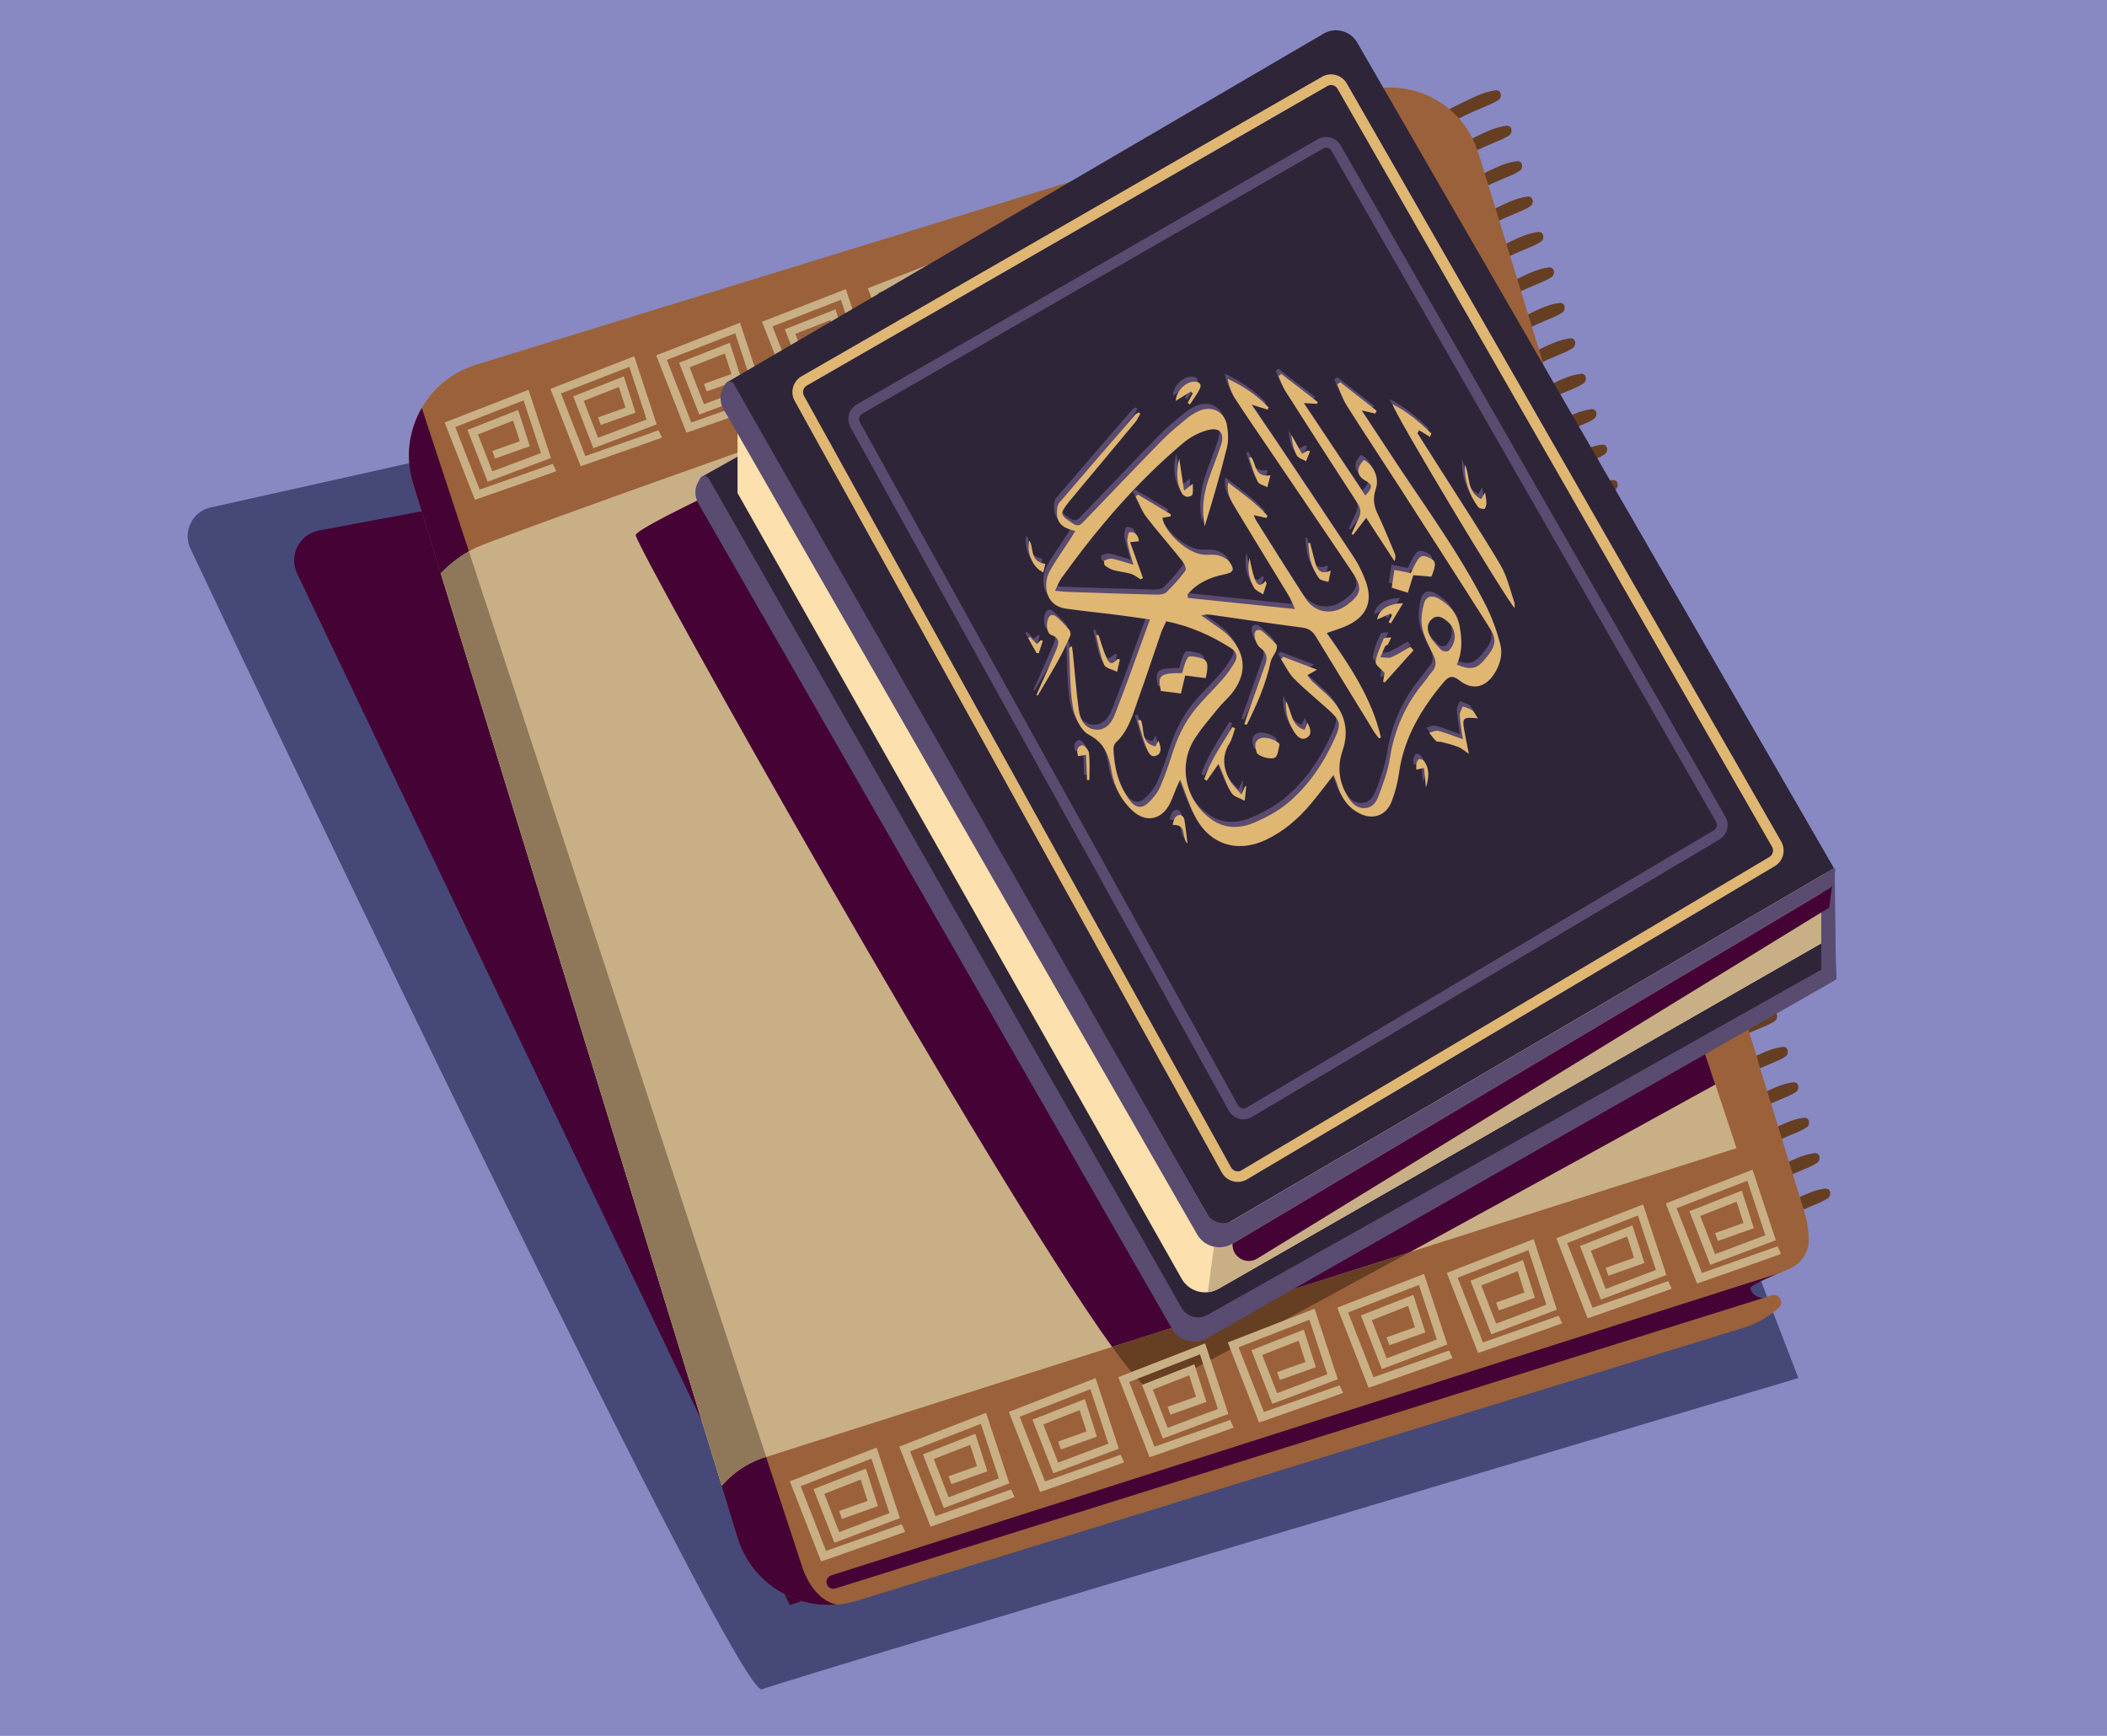 <?xml version="1.0" encoding="utf-8"?>
<!-- Generator: Adobe Illustrator 22.1.0, SVG Export Plug-In . SVG Version: 6.00 Build 0)  -->
<svg version="1.1" xmlns="http://www.w3.org/2000/svg" xmlns:xlink="http://www.w3.org/1999/xlink" x="0px" y="0px"
	 viewBox="0 0 2272 1872" style="enable-background:new 0 0 2272 1872;" xml:space="preserve">
<style type="text/css">
	.st0{fill:#8889C2;}
	.st1{fill:#464977;}
	.st2{fill:#440235;}
	.st3{fill:#663E22;}
	.st4{fill:#9B613A;}
	.st5{fill:#C9AF85;}
	.st6{fill:#8E7859;}
	.st7{fill:#2E2539;}
	.st8{fill:#5A4B70;}
	.st9{fill:#FCE0AD;}
	.st10{fill:#E0B673;}
</style>
<g id="Background">
	<g>
		<g>
			<rect x="0" class="st0" width="2272" height="1872"/>
		</g>
	</g>
</g>
<g id="object">
	<g>
		<path class="st1" d="M685.4,445.1L227,547.3c-19.7,4.4-30.2,25.9-21.7,44.2C303,799.1,795.7,1832.2,821.7,1821.8
			c28.6-11.4,1117.5-335.7,1117.5-335.7l-493-1281L685.4,445.1"/>
		<path class="st2" d="M483.7,545.9L344,572.1c-21.2,4-32.9,26.9-23.6,46.4l531.2,1112.4l142.5-47L483.7,545.9z"/>
		<g>
			<g>
				<g>
					<path class="st3" d="M1968,1281.8c-13.1,1.5-25.8,8.5-37.5,14.1c-12,5.7-23.7,12-35.1,18.7c-7.5,4.4-0.4,15.5,7.2,11.2
						c11.1-6.3,22.4-12.2,34-17.7c5.6-2.6,11.2-5.2,16.9-7.5c6.1-2.6,12.3-4.8,17.7-8.6C1975.3,1289.1,1974.2,1281.1,1968,1281.8z"
						/>
					<path class="st3" d="M1956.5,1243.6c-13.1,1.5-25.8,8.5-37.5,14.1c-12,5.7-23.7,12-35.1,18.7c-7.5,4.4-0.4,15.5,7.2,11.2
						c11.1-6.3,22.4-12.2,34-17.7c5.6-2.6,11.2-5.2,16.9-7.5c6.1-2.6,12.3-4.8,17.7-8.6C1963.8,1250.9,1962.7,1242.9,1956.5,1243.6z
						"/>
					<path class="st3" d="M1945.1,1205.4c-13.1,1.5-25.8,8.5-37.5,14.1c-12,5.7-23.7,12-35.1,18.7c-7.5,4.4-0.4,15.5,7.2,11.2
						c11.1-6.3,22.4-12.2,34-17.7c5.6-2.6,11.2-5.2,16.9-7.5c6.1-2.6,12.3-4.8,17.7-8.6C1952.4,1212.7,1951.3,1204.7,1945.1,1205.4z
						"/>
					<path class="st3" d="M1933.6,1167.2c-13.1,1.5-25.8,8.5-37.5,14.1c-12,5.7-23.7,12-35.1,18.7c-7.5,4.4-0.4,15.5,7.2,11.2
						c11.1-6.3,22.4-12.2,34-17.7c5.6-2.6,11.2-5.2,16.9-7.5c6.1-2.6,12.3-4.8,17.7-8.6C1940.9,1174.5,1939.8,1166.5,1933.6,1167.2z
						"/>
					<path class="st3" d="M1922.2,1129c-13.1,1.5-25.8,8.5-37.5,14.1c-12,5.7-23.7,12-35.1,18.7c-7.5,4.4-0.4,15.5,7.2,11.2
						c11.1-6.3,22.4-12.2,34-17.7c5.6-2.6,11.2-5.2,16.9-7.5c6.1-2.6,12.3-4.8,17.7-8.6C1929.5,1136.3,1928.4,1128.3,1922.2,1129z"
						/>
					<path class="st3" d="M1910.7,1090.8c-13.1,1.5-25.8,8.5-37.5,14.1c-12,5.7-23.7,12-35.1,18.7c-7.5,4.4-0.4,15.5,7.2,11.2
						c11.1-6.3,22.4-12.2,34-17.7c5.6-2.6,11.2-5.2,16.9-7.5c6.1-2.6,12.3-4.8,17.7-8.6C1918,1098.1,1916.9,1090,1910.7,1090.8z"/>
					<path class="st3" d="M1899.2,1052.6c-13.1,1.5-25.8,8.5-37.5,14.1c-12,5.7-23.7,12-35.1,18.7c-7.5,4.4-0.4,15.5,7.2,11.2
						c11.1-6.3,22.4-12.2,34-17.7c5.6-2.6,11.2-5.2,16.9-7.5c6.1-2.6,12.3-4.8,17.7-8.6C1906.5,1059.9,1905.4,1051.8,1899.2,1052.6z
						"/>
					<path class="st3" d="M1887.8,1014.4c-13.1,1.5-25.8,8.5-37.5,14.1c-12,5.7-23.7,12-35.1,18.7c-7.5,4.4-0.4,15.5,7.2,11.2
						c11.1-6.3,22.4-12.2,34-17.7c5.6-2.6,11.2-5.2,16.9-7.5c6.1-2.6,12.3-4.8,17.7-8.6C1895.1,1021.7,1894,1013.6,1887.8,1014.4z"
						/>
					<path class="st3" d="M1876.3,976.2c-13.1,1.5-25.8,8.5-37.5,14.1c-12,5.7-23.7,12-35.1,18.7c-7.5,4.4-0.4,15.5,7.2,11.2
						c11.1-6.3,22.4-12.2,34-17.7c5.6-2.6,11.2-5.2,16.9-7.5c6.1-2.6,12.3-4.8,17.7-8.6C1883.6,983.5,1882.5,975.4,1876.3,976.2z"/>
					<path class="st3" d="M1864.9,937.9c-13.1,1.5-25.8,8.5-37.5,14.1c-12,5.7-23.7,12-35.1,18.7c-7.5,4.4-0.4,15.5,7.2,11.2
						c11.1-6.3,22.4-12.2,34-17.7c5.6-2.6,11.2-5.2,16.9-7.5c6.1-2.6,12.3-4.8,17.7-8.6C1872.2,945.3,1871.1,937.2,1864.9,937.9z"/>
					<path class="st3" d="M1853.4,899.7c-13.1,1.5-25.8,8.5-37.5,14.1c-12,5.7-23.7,12-35.1,18.7c-7.5,4.4-0.4,15.5,7.2,11.2
						c11.1-6.3,22.4-12.2,34-17.7c5.6-2.6,11.2-5.2,16.9-7.5c6.1-2.6,12.3-4.8,17.7-8.6C1860.7,907.1,1859.6,899,1853.4,899.7z"/>
					<path class="st3" d="M1842,861.5c-13.1,1.5-25.8,8.5-37.5,14.1c-12,5.7-23.7,12-35.1,18.7c-7.5,4.4-0.4,15.5,7.2,11.2
						c11.1-6.3,22.4-12.2,34-17.7c5.6-2.6,11.2-5.2,16.9-7.5c6.1-2.6,12.3-4.8,17.7-8.6C1849.3,868.9,1848.2,860.8,1842,861.5z"/>
					<path class="st3" d="M1830.5,823.3c-13.1,1.5-25.8,8.5-37.5,14.1c-12,5.7-23.7,12-35.1,18.7c-7.5,4.4-0.4,15.5,7.2,11.2
						c11.1-6.3,22.4-12.2,34-17.7c5.6-2.6,11.2-5.2,16.9-7.5c6.1-2.6,12.3-4.8,17.7-8.6C1837.8,830.7,1836.7,822.6,1830.5,823.3z"/>
					<path class="st3" d="M1819,785.1c-13.1,1.5-25.8,8.5-37.5,14.1c-12,5.7-23.7,12-35.1,18.7c-7.5,4.4-0.4,15.5,7.2,11.2
						c11.1-6.3,22.4-12.2,34-17.7c5.6-2.6,11.2-5.2,16.9-7.5c6.1-2.6,12.3-4.8,17.7-8.6C1826.3,792.5,1825.2,784.4,1819,785.1z"/>
					<path class="st3" d="M1807.6,746.9c-13.1,1.5-25.8,8.5-37.5,14.1c-12,5.7-23.7,12-35.1,18.7c-7.5,4.4-0.4,15.5,7.2,11.2
						c11.1-6.3,22.4-12.2,34-17.7c5.6-2.6,11.2-5.2,16.9-7.5c6.1-2.6,12.3-4.8,17.7-8.6C1814.9,754.3,1813.8,746.2,1807.6,746.9z"/>
					<path class="st3" d="M1796.1,708.7c-13.1,1.5-25.8,8.5-37.5,14.1c-12,5.7-23.7,12-35.1,18.7c-7.5,4.4-0.4,15.5,7.2,11.2
						c11.1-6.3,22.4-12.2,34-17.7c5.6-2.6,11.2-5.2,16.9-7.5c6.1-2.6,12.3-4.8,17.7-8.6C1803.4,716,1802.3,708,1796.1,708.7z"/>
					<path class="st3" d="M1784.7,670.5c-13.1,1.5-25.8,8.5-37.5,14.1c-12,5.7-23.7,12-35.1,18.7c-7.5,4.4-0.4,15.5,7.2,11.2
						c11.1-6.3,22.4-12.2,34-17.7c5.6-2.6,11.2-5.2,16.9-7.5c6.1-2.6,12.3-4.8,17.7-8.6C1792,677.8,1790.9,669.8,1784.7,670.5z"/>
					<path class="st3" d="M1773.2,632.3c-13.1,1.5-25.8,8.5-37.5,14.1c-12,5.7-23.7,12-35.1,18.7c-7.5,4.4-0.4,15.5,7.2,11.2
						c11.1-6.3,22.4-12.2,34-17.7c5.6-2.6,11.2-5.2,16.9-7.5c6.1-2.6,12.3-4.8,17.7-8.6C1780.5,639.6,1779.4,631.6,1773.2,632.3z"/>
					<path class="st3" d="M1761.8,594.1c-13.1,1.5-25.8,8.5-37.5,14.1c-12,5.7-23.7,12-35.1,18.7c-7.5,4.4-0.4,15.5,7.2,11.2
						c11.1-6.3,22.4-12.2,34-17.7c5.6-2.6,11.2-5.2,16.9-7.5c6.1-2.6,12.3-4.8,17.7-8.6C1769.1,601.4,1768,593.4,1761.8,594.1z"/>
					<path class="st3" d="M1750.3,555.9c-13.1,1.5-25.8,8.5-37.5,14.1c-12,5.7-23.7,12-35.1,18.7c-7.5,4.4-0.4,15.5,7.2,11.2
						c11.1-6.3,22.4-12.2,34-17.7c5.6-2.6,11.2-5.2,16.9-7.5c6.1-2.6,12.3-4.8,17.7-8.6C1757.6,563.2,1756.5,555.2,1750.3,555.9z"/>
					<path class="st3" d="M1738.8,517.7c-13.1,1.5-25.8,8.5-37.5,14.1c-12,5.7-23.7,12-35.1,18.7c-7.5,4.4-0.4,15.5,7.2,11.2
						c11.1-6.3,22.4-12.2,34-17.7c5.6-2.6,11.2-5.2,16.9-7.5c6.1-2.6,12.3-4.8,17.7-8.6C1746.1,525,1745,517,1738.8,517.7z"/>
					<path class="st3" d="M1727.4,479.5c-13.1,1.5-25.8,8.5-37.5,14.1c-12,5.7-23.7,12-35.1,18.7c-7.5,4.4-0.4,15.5,7.2,11.2
						c11.1-6.3,22.4-12.2,34-17.7c5.6-2.6,11.2-5.2,16.9-7.5c6.1-2.6,12.3-4.8,17.7-8.6C1734.7,486.8,1733.6,478.8,1727.4,479.5z"/>
					<path class="st3" d="M1715.9,441.3c-13.1,1.5-25.8,8.5-37.5,14.1c-12,5.7-23.7,12-35.1,18.7c-7.5,4.4-0.4,15.5,7.2,11.2
						c11.1-6.3,22.4-12.2,34-17.7c5.6-2.6,11.2-5.2,16.9-7.5c6.1-2.6,12.3-4.8,17.7-8.6C1723.2,448.6,1722.1,440.5,1715.9,441.3z"/>
					<path class="st3" d="M1704.5,403.1c-13.1,1.5-25.8,8.5-37.5,14.1c-12,5.7-23.7,12-35.1,18.7c-7.5,4.4-0.4,15.5,7.2,11.2
						c11.1-6.3,22.4-12.2,34-17.7c5.6-2.6,11.2-5.2,16.9-7.5c6.1-2.6,12.3-4.8,17.7-8.6C1711.8,410.4,1710.7,402.3,1704.5,403.1z"/>
					<path class="st3" d="M1693,364.9c-13.1,1.5-25.8,8.5-37.5,14.1c-12,5.7-23.7,12-35.1,18.7c-7.5,4.4-0.4,15.5,7.2,11.2
						c11.1-6.3,22.4-12.2,34-17.7c5.6-2.6,11.2-5.2,16.9-7.5c6.1-2.6,12.3-4.8,17.7-8.6C1700.3,372.2,1699.2,364.1,1693,364.9z"/>
					<path class="st3" d="M1681.6,326.7c-13.1,1.5-25.8,8.5-37.5,14.1c-12,5.7-23.7,12-35.1,18.7c-7.5,4.4-0.4,15.5,7.2,11.2
						c11.1-6.3,22.4-12.2,34-17.7c5.6-2.6,11.2-5.2,16.9-7.5c6.1-2.6,12.3-4.8,17.7-8.6C1688.9,334,1687.8,325.9,1681.6,326.7z"/>
					<path class="st3" d="M1670.1,288.4c-13.1,1.5-25.8,8.5-37.5,14.1c-12,5.7-23.7,12-35.1,18.7c-7.5,4.4-0.4,15.5,7.2,11.2
						c11.1-6.3,22.4-12.2,34-17.7c5.6-2.6,11.2-5.2,16.9-7.5c6.1-2.6,12.3-4.8,17.7-8.6C1677.4,295.8,1676.3,287.7,1670.1,288.4z"/>
					<path class="st3" d="M1658.6,250.2c-13.1,1.5-25.8,8.5-37.5,14.1c-12,5.7-23.7,12-35.1,18.7c-7.5,4.4-0.4,15.5,7.2,11.2
						c11.1-6.3,22.4-12.2,34-17.7c5.6-2.6,11.2-5.2,16.9-7.5c6.1-2.6,12.3-4.8,17.7-8.6C1665.9,257.6,1664.8,249.5,1658.6,250.2z"/>
					<path class="st3" d="M1647.2,212c-13.1,1.5-25.8,8.5-37.5,14.1c-12,5.7-23.7,12-35.1,18.7c-7.5,4.4-0.4,15.5,7.2,11.2
						c11.1-6.3,22.4-12.2,34-17.7c5.6-2.6,11.2-5.2,16.9-7.5c6.1-2.6,12.3-4.8,17.7-8.6C1654.5,219.4,1653.4,211.3,1647.2,212z"/>
					<path class="st3" d="M1635.7,173.8c-13.1,1.5-25.8,8.5-37.5,14.1c-12,5.7-23.7,12-35.1,18.7c-7.5,4.4-0.4,15.5,7.2,11.2
						c11.1-6.3,22.4-12.2,34-17.7c5.6-2.6,11.2-5.2,16.9-7.5c6.1-2.6,12.3-4.8,17.7-8.6C1643,181.2,1641.9,173.1,1635.7,173.8z"/>
					<path class="st3" d="M1624.3,135.6c-13.1,1.5-25.8,8.5-37.5,14.1c-12,5.7-23.7,12-35.1,18.7c-7.5,4.4-0.4,15.5,7.2,11.2
						c11.1-6.3,22.4-12.2,34-17.7c5.6-2.6,11.2-5.2,16.9-7.5c6.1-2.6,12.3-4.8,17.7-8.6C1631.6,143,1630.5,134.9,1624.3,135.6z"/>
					<path class="st3" d="M1612.8,97.4c-13.1,1.5-25.8,8.5-37.5,14.1c-12,5.7-23.7,12-35.1,18.7c-7.5,4.4-0.4,15.5,7.2,11.2
						c11.1-6.3,22.4-12.2,34-17.7c5.6-2.6,11.2-5.2,16.9-7.5c6.1-2.6,12.3-4.8,17.7-8.6C1620.1,104.8,1619,96.7,1612.8,97.4z"/>
				</g>
				<path class="st4" d="M1945.9,1307.6l-352-1143.1c-16.1-52.4-71.7-81.8-124.1-65.7L513.4,393.3c-54.2,16.7-84.5,74.1-67.9,128.3
					l350.1,1136.8c16.7,54.2,74.1,84.5,128.3,67.9l956.4-294.5c14.5-4.5,27.3-12,37.8-21.6c6.3-5.7,0.2-16-7.9-13.3l-11.3,3.8
					c-5.8,1.9-11.9-2.5-11.6-8.7c0.1-3.5,2.4-6.5,5.5-7.9l36.9-15.9c12.5-5.4,20.7-17.6,20.7-31.2
					C1950.3,1327.2,1948.9,1317.4,1945.9,1307.6z"/>
				<path class="st3" d="M1243,1498.5c15.7-6.2,137.2-71.8,277.2-148.2l-320.9,102.1C1221.8,1483.6,1237.3,1500.8,1243,1498.5z"/>
				<path class="st5" d="M825.6,1571.4l1046.9-333.2L1537,226.4c0,0-976.1,342.2-1023.8,364.2c-14.9,6.9-27.6,17-38,27.6
					l303.1,984.2C799.4,1577.8,825.6,1571.4,825.6,1571.4z"/>
				<g>
					<g>
						<path class="st5" d="M1593.8,1459l-33.7-86.3l93.6-36.4l25.1,76.1l-70.7,26.5l-22.5-57.8l56.5-22.2l13,40.5l-38.8,13.8l-3-8.5
							l30.6-10.9l-7.4-23l-39.2,15.4l16,41.2l54.2-20.4l-19.4-58.8l-76.3,29.7l27.3,69.8c32.8-11.5,79-27.7,81.6-28.8l3.8,8.2
							c-2.6,1.2-66.9,23.7-86.6,30.6L1593.8,1459z"/>
					</g>
					<g>
						<g>
							<path class="st5" d="M885.4,1683.8l-33.7-86.3l93.6-36.4l25.1,76.1l-70.7,26.5l-22.5-57.8l56.5-22.2l13,40.5l-38.8,13.8
								l-3-8.5l30.6-10.9l-7.4-23l-39.2,15.4l16,41.2l54.2-20.4l-19.4-58.8l-76.3,29.7l27.3,69.8c32.8-11.5,79-27.7,81.6-28.8
								l3.8,8.2c-2.6,1.2-66.9,23.7-86.6,30.6L885.4,1683.8z"/>
						</g>
						<g>
							<path class="st5" d="M1003.4,1646.3l-33.7-86.3l93.6-36.4l25.1,76.1l-70.7,26.5l-22.5-57.8l56.5-22.2l13,40.5l-38.8,13.8
								l-3-8.5l30.6-10.9l-7.4-23l-39.2,15.4l16,41.2l54.2-20.4l-19.4-58.8l-76.3,29.7l27.3,69.8c32.8-11.5,79-27.7,81.6-28.8
								l3.8,8.2c-2.6,1.2-66.9,23.7-86.6,30.6L1003.4,1646.3z"/>
						</g>
						<g>
							<path class="st5" d="M1121.5,1608.9l-33.7-86.3l93.6-36.4l25.1,76.1l-70.7,26.5l-22.5-57.8l56.5-22.2l13,40.5l-38.8,13.8
								l-3-8.5l30.6-10.9l-7.4-23l-39.2,15.4l16,41.2l54.2-20.4l-19.4-58.8l-76.3,29.7l27.3,69.8c32.8-11.5,79-27.7,81.6-28.8
								l3.8,8.2c-2.6,1.2-66.9,23.7-86.6,30.6L1121.5,1608.9z"/>
						</g>
						<g>
							<path class="st5" d="M1239.6,1571.4l-33.7-86.3l93.6-36.4l25.1,76.1l-70.7,26.5l-22.5-57.8l56.5-22.2l13,40.5l-38.8,13.8
								l-3-8.5l30.6-10.9l-7.4-23l-39.2,15.4l16,41.2l54.2-20.4l-19.4-58.8l-76.3,29.7l27.3,69.8c32.8-11.5,79-27.7,81.6-28.8
								l3.8,8.2c-2.6,1.2-66.9,23.7-86.6,30.6L1239.6,1571.4z"/>
						</g>
						<g>
							<path class="st5" d="M1357.6,1534l-33.7-86.3l93.6-36.4l25.1,76.1l-70.7,26.5l-22.5-57.8l56.5-22.2l13,40.5l-38.8,13.8
								l-3-8.5l30.6-10.9l-7.4-23l-39.2,15.4l16,41.2l54.2-20.4l-19.4-58.8l-76.3,29.7l27.3,69.8c32.8-11.5,79-27.7,81.6-28.8
								l3.8,8.2c-2.6,1.2-66.9,23.7-86.6,30.6L1357.6,1534z"/>
						</g>
						<g>
							<path class="st5" d="M1475.7,1496.5l-33.7-86.3l93.6-36.4l25.1,76.1l-70.7,26.5l-22.5-57.8l56.5-22.2l13,40.5l-38.8,13.8
								l-3-8.5l30.6-10.9l-7.4-23l-39.2,15.4l16,41.2l54.2-20.4l-19.4-58.8l-76.3,29.7l27.3,69.8c32.8-11.5,79-27.7,81.6-28.8
								l3.8,8.2c-2.6,1.2-66.9,23.7-86.6,30.6L1475.7,1496.5z"/>
						</g>
						<g>
							<path class="st5" d="M1711.9,1421.6l-33.7-86.3l93.6-36.4l25.1,76.1l-70.7,26.5l-22.5-57.8l56.5-22.2l13,40.5l-38.8,13.8
								l-3-8.5l30.6-10.9l-7.4-23l-39.2,15.4l16,41.2l54.2-20.4l-19.4-58.8l-76.3,29.7l27.3,69.8c32.8-11.5,79-27.7,81.6-28.8
								l3.8,8.2c-2.6,1.2-66.9,23.7-86.6,30.6L1711.9,1421.6z"/>
						</g>
						<g>
							<path class="st5" d="M1829.9,1384.1l-33.7-86.3l93.6-36.4l25.1,76.1l-70.7,26.5l-22.5-57.8l56.5-22.2l13,40.5l-38.8,13.8
								l-3-8.5l30.6-10.9l-7.4-23l-39.2,15.4l16,41.2l54.2-20.4l-19.4-58.8l-76.3,29.7l27.3,69.8c32.8-11.5,79-27.7,81.6-28.8
								l3.8,8.2c-2.6,1.2-66.9,23.7-86.6,30.6L1829.9,1384.1z"/>
						</g>
					</g>
				</g>
				<g>
					<g>
						<path class="st5" d="M1196.4,321.9l-32.6-83.4l90.4-35.2l24.2,73.5l-68.3,25.6l-21.7-55.9l54.6-21.5l12.6,39.1l-37.5,13.3
							l-2.9-8.2l29.6-10.5l-7.2-22.2l-37.9,14.9l15.5,39.8l52.4-19.7l-18.7-56.8l-73.7,28.7l26.3,67.5
							c31.7-11.1,76.3-26.7,78.9-27.8l3.7,7.9c-2.5,1.2-64.6,22.9-83.6,29.5L1196.4,321.9z"/>
					</g>
					<g>
						<g>
							<path class="st5" d="M512.1,539l-32.6-83.4l90.4-35.2l24.2,73.5l-68.3,25.6l-21.7-55.9l54.6-21.5l12.6,39.1l-37.5,13.3
								l-2.9-8.2l29.6-10.5l-7.2-22.2l-37.9,14.9l15.5,39.8l52.4-19.7l-18.7-56.8l-73.7,28.7l26.3,67.5
								c31.7-11.1,76.3-26.7,78.9-27.8l3.7,7.9c-2.5,1.2-64.6,22.9-83.6,29.5L512.1,539z"/>
						</g>
						<g>
							<path class="st5" d="M626.1,502.8l-32.6-83.4l90.4-35.2l24.2,73.5l-68.3,25.6l-21.7-55.9l54.6-21.5l12.6,39.1l-37.5,13.3
								l-2.9-8.2l29.6-10.5l-7.2-22.2l-37.9,14.9l15.5,39.8l52.4-19.7l-18.7-56.8l-73.7,28.7l26.3,67.5
								c31.7-11.1,76.3-26.7,78.9-27.8l3.7,7.9c-2.5,1.2-64.6,22.9-83.6,29.5L626.1,502.8z"/>
						</g>
						<g>
							<path class="st5" d="M740.2,466.6l-32.6-83.4L798,348l24.2,73.5L754,447.1l-21.7-55.9l54.6-21.5l12.6,39.1l-37.5,13.3
								l-2.9-8.2l29.6-10.5l-7.2-22.2l-37.9,14.9l15.5,39.8l52.4-19.7l-18.7-56.8l-73.7,28.7l26.3,67.5
								c31.7-11.1,76.3-26.7,78.9-27.8l3.7,7.9c-2.5,1.2-64.6,22.9-83.6,29.5L740.2,466.6z"/>
						</g>
						<g>
							<path class="st5" d="M854.3,430.4L821.7,347l90.4-35.2l24.2,73.5L868,411l-21.7-55.9l54.6-21.5l12.6,39.1L876,386.1l-2.9-8.2
								l29.6-10.5l-7.2-22.2L857.6,360l15.5,39.8l52.4-19.7l-18.7-56.8L833,352l26.3,67.5c31.7-11.1,76.3-26.7,78.9-27.8l3.7,7.9
								c-2.5,1.2-64.6,22.9-83.6,29.5L854.3,430.4z"/>
						</g>
						<g>
							<path class="st5" d="M968.3,394.3l-32.6-83.4l90.4-35.2l24.2,73.5l-68.3,25.6l-21.7-55.9l54.6-21.5l12.6,39.1L990,349.9
								l-2.9-8.2l29.6-10.5l-7.2-22.2l-37.9,14.9l15.5,39.8l52.4-19.7l-18.7-56.8L947,315.8l26.3,67.5
								c31.7-11.1,76.3-26.7,78.9-27.8l3.7,7.9c-2.5,1.2-64.6,22.9-83.6,29.5L968.3,394.3z"/>
						</g>
						<g>
							<path class="st5" d="M1082.4,358.1l-32.6-83.4l90.4-35.2l24.2,73.5l-68.3,25.6l-21.7-55.9l54.6-21.5l12.6,39.1l-37.5,13.3
								l-2.9-8.2l29.6-10.5l-7.2-22.2l-37.9,14.9l15.5,39.8l52.4-19.7l-18.7-56.8l-73.7,28.7l26.3,67.5
								c31.7-11.1,76.3-26.7,78.9-27.8l3.7,7.9c-2.5,1.2-64.6,22.9-83.6,29.5L1082.4,358.1z"/>
						</g>
						<g>
							<path class="st5" d="M1310.5,285.7l-32.6-83.4l90.4-35.2l24.2,73.5l-68.3,25.6l-21.7-55.9l54.6-21.5l12.6,39.1l-37.5,13.3
								l-2.9-8.2l29.6-10.5l-7.2-22.2l-37.9,14.9l15.5,39.8l52.4-19.7l-18.7-56.8l-73.7,28.7l26.3,67.5
								c31.7-11.1,76.3-26.7,78.9-27.8l3.7,7.9c-2.5,1.2-64.6,22.9-83.6,29.5L1310.5,285.7z"/>
						</g>
						<g>
							<path class="st5" d="M1424.5,249.5l-32.6-83.4l90.4-35.2l24.2,73.5l-68.3,25.6l-21.7-55.9l54.6-21.5l12.6,39.1l-37.5,13.3
								l-2.9-8.2l29.6-10.5l-7.2-22.2l-37.9,14.9l15.4,39.8l52.4-19.7l-18.7-56.8l-73.7,28.7l26.3,67.5
								c31.7-11.1,76.3-26.7,78.9-27.8l3.7,7.9c-2.5,1.2-64.6,22.9-83.6,29.5L1424.5,249.5z"/>
						</g>
					</g>
				</g>
				<path class="st2" d="M1887.7,1389.1c0.1-3.5,25.8-14.1,28.9-15.5L896.4,1698.9c-4.7,1.5-6.6,7.1-3.9,11.2
					c1.8,2.7,5.2,3.9,8.4,2.9l1001.9-313.7C1897,1401.2,1887.5,1395.3,1887.7,1389.1z"/>
			</g>
			<path class="st4" d="M1537,226.4l312.7,943.2c16.5-9.1,31.9-17.6,45.9-25.3l-301.7-979.8c0,0-250.4,108.1-488.3,213.7
				C1332.1,298.2,1537,226.4,1537,226.4z"/>
			<path class="st2" d="M1105.5,378.2c-215.9,95.9-421.4,189.7-420,199c2.5,16.7,380.2,690.8,513.7,875.3l320.9-102.1
				c113.1-61.7,238.3-130.5,329.5-180.8L1537,226.4C1537,226.4,1332.1,298.2,1105.5,378.2z"/>
			<g>
				<path class="st2" d="M505.6,594.5l-50.8-154.6c-13.8,23.9-18.1,53.2-9.3,81.7l29.7,96.6C483.8,609.5,493.9,601.1,505.6,594.5z"
					/>
				<path class="st2" d="M865.9,1692.4l-39.8-121.2l-0.6,0.2c0,0-26.2,6.4-47.3,31l17.2,56c14.5,47.1,59.8,76.2,106.9,72
					C876.6,1725.3,865.9,1692.4,865.9,1692.4z"/>
				<path class="st6" d="M825.6,1571.4l0.6-0.2L505.6,594.5c-11.7,6.5-21.8,14.9-30.3,23.6l303.1,984.2
					C799.4,1577.8,825.6,1571.4,825.6,1571.4z"/>
			</g>
		</g>
		<g>
			<g>
				<g>
					<g>
						<polygon class="st7" points="1977.8,1047.6 1978.9,1038.2 1978.9,1038.2 						"/>
						<path class="st7" d="M1464.8,147.7c-7.3-12.6-23.5-17-36.1-9.7L756.8,514.1l527.5,914.1l694.5-390.1v0L1464.8,147.7z"/>
					</g>
					<path class="st7" d="M750.7,524.8c0.3-1,0.6-2,1-2.9C751.3,522.8,751,523.8,750.7,524.8z"/>
					<path class="st7" d="M750,529.4c0.1-1,0.2-2,0.4-3.1C750.2,527.3,750,528.4,750,529.4z"/>
					<path class="st7" d="M753.1,519.1C752.9,519.5,752.9,519.5,753.1,519.1L753.1,519.1z"/>
					<path class="st8" d="M1301.9,1418c-9.6,5.6-22,2.3-27.6-7.4l-510-894.5c-2.1-3.7-7.4-3.7-9.5,0c0,0-2.9,5.3-3.1,5.8
						c-0.4,1-0.7,1.9-1,2.9c-0.1,0.5-0.3,1-0.4,1.5c-0.2,1-0.3,2-0.4,3.1c-0.3,4.6,0.7,9.3,3.1,13.4l510.8,890.2
						c7.7,13.4,24.9,17.9,38.2,10l672.2-383.3c1.5-0.9,6-3.6,6-3.6c0.4-3.8-0.5-14.5-0.6-19.2L1301.9,1418z"/>
				</g>
				<path class="st9" d="M1437,104.9L855.3,417.6l-60,26v88.1l478.8,847.2c8,14.1,25.8,19,39.9,10.9l653.9-374.8l7.8-61.2
					L1437,104.9z"/>
				<path class="st5" d="M1973,957.9l-643.9,383.3c-6.3,3.8-13.5,4.7-20.1,3.2l-6.6,49.1c4-0.4,7.9-1.6,11.6-3.7l653.9-374.8
					l7.8-61.2C1975.4,955.5,1974.5,957,1973,957.9z"/>
				<g>
					<g>
						<polygon class="st7" points="1976.5,945.8 1977.6,936.4 1977.6,936.4 						"/>
						<path class="st7" d="M1463.5,45.9c-7.3-12.6-23.5-17-36.1-9.7L783.9,412.3l527.5,914.1l666.2-390.1v0L1463.5,45.9z"/>
					</g>
					<path class="st7" d="M777.8,423c0.3-1,0.6-2,1-2.9C778.4,421,778.1,422,777.8,423z"/>
					<path class="st7" d="M777.1,427.6c0.1-1,0.2-2,0.4-3.1C777.3,425.5,777.1,426.6,777.1,427.6z"/>
					<path class="st7" d="M780.2,417.2C780,417.7,780,417.7,780.2,417.2L780.2,417.2z"/>
					<path class="st8" d="M1963.9,945.8v101.8l15.7-8.9l-1.2-100.2c0-0.7-0.8-1.1-1.4-0.7L1963.9,945.8z"/>
					<path class="st8" d="M1329,1316.2c-9.6,5.6-22,2.3-27.6-7.4l-510-894.5c-2.1-3.7-7.4-3.7-9.5,0c0,0-2.9,5.3-3.1,5.8
						c-0.4,1-0.7,1.9-1,2.9c-0.1,0.5-0.3,1-0.4,1.5c-0.2,1-0.3,2-0.4,3.1c-0.3,4.6,0.7,9.3,3.1,13.4l510.8,890.2
						c7.7,13.4,24.9,17.9,38.2,10L1973,957.9c1.5-0.9,2.4-2.4,2.6-4.1l0,0c0.4-3.8,5.7-18.5,2-17.5L1329,1316.2z"/>
					<path class="st2" d="M1973,957.9l-643.9,383.3c0,0-0.1,0-0.1,0.1v0.9c0,13.8,15.1,22.2,26.8,15l616.7-378.5l3.2-24.9
						C1975.4,955.5,1974.5,957,1973,957.9z"/>
				</g>
			</g>
			<g>
				<path class="st10" d="M1334.7,1274.6c-1.7,0-3.5-0.2-5.2-0.7c-5.2-1.4-9.4-4.8-12-9.4L856.9,432.3c-5.2-9.3-1.8-21.2,7.4-26.5
					l561.2-323c4.6-2.6,9.9-3.3,14.9-1.9c5.1,1.4,9.3,4.6,11.9,9.2l468.4,817.4c5.3,9.3,2.2,21.2-7,26.6l-569.1,337.8
					C1341.6,1273.7,1338.1,1274.6,1334.7,1274.6z M1435.3,91.7c-1.4,0-2.8,0.4-4,1.1L870,415.8c-3.8,2.2-5.2,7.1-3.1,11l460.6,832.2
					c1.1,1.9,2.8,3.3,5,3.9c2.1,0.6,4.4,0.3,6.3-0.9l569.1-337.8c3.8-2.2,5.1-7.2,2.9-11L1442.3,95.8c-1.1-1.9-2.8-3.2-4.9-3.8
					C1436.7,91.8,1436,91.7,1435.3,91.7z"/>
			</g>
			<g>
				<path class="st8" d="M1340.9,1207.1c-1.6,0-3.2-0.2-4.8-0.6c-4.8-1.3-8.7-4.4-11.1-8.7L917,460.6c-4.7-8.6-1.7-19.5,6.8-24.4
					L1421,150.1c4.2-2.4,9.1-3,13.7-1.8c4.7,1.3,8.5,4.3,10.9,8.4l415,724.1c4.9,8.5,2,19.5-6.4,24.5L1350,1204.5
					C1347.2,1206.2,1344.1,1207.1,1340.9,1207.1z M1430,159.2c-1.1,0-2.2,0.3-3.2,0.9L929.6,446.2c-3.1,1.8-4.2,5.7-2.5,8.8
					l408,737.1c0.9,1.6,2.3,2.7,4,3.1c1.7,0.5,3.5,0.2,5-0.7l504.1-299.2c3-1.8,4.1-5.8,2.3-8.9l-415-724.1c-0.9-1.5-2.3-2.6-4-3.1
					C1431.1,159.3,1430.5,159.2,1430,159.2z"/>
			</g>
			<g>
				<g id="_x36_vYOTM.tif_1_">
					<g>
						<path class="st8" d="M1114.6,743.4c7.1-16.1,14.4-32.1,21.2-48.3c2.7-6.4,4.5-12.6-5.4-15.9c-6.2-2-6.1-18.4-0.3-21.4
							c1.3-0.7,4.4,0.3,5.7,1.5c4.9,4.4,9.6,9.1,13.9,14.1c1.3,1.5,1.9,4.9,1.1,6.7c-3.8,8.8-7.9,17.5-12.5,25.8
							c-7.3,13.2-15.1,26.1-22.8,39.1C1115.2,744.4,1114.9,743.9,1114.6,743.4z"/>
						<path class="st8" d="M1435,830.2c-9.1,11.6-16.4,21.4-24.3,30.8c-13.7,16.4-29.6,30.2-49.2,39.4
							c-30.7,14.4-60.7,4.6-76.1-25.7c-6.2-12.2-10.3-25.4-15.9-39.5c-1.7,3.8-2.9,6.6-4.2,9.4c-2.7,6.2-4.7,12.8-8,18.6
							c-9.2,15.7-25.1,18.2-38.6,6.1c-12.8-11.4-20.3-26.4-23.1-42.7c-2.9-17.1-7.1-30.5-24.5-39.7c-8.7-4.6-15.3-18.6-17.2-29.3
							c-3.5-20.7-3-42-4.1-63.1c-0.1-1,0.7-2.1,2.9-3.2c0.5,3.2,1,6.3,1.3,9.5c2,19.8,3.5,39.8,6.2,59.5c1.4,9.9,6.1,19.4,17.3,21
							c11.1,1.5,18-7.1,21.3-15.6c13.2-33.6,25.1-67.6,38.1-103.2c-14.3-2-26.1-3.7-37.9-5.2c-17.5-2.2-35.1-3.9-52.5-6.4
							c-12.2-1.7-19.9-9.4-21.3-21.5c-0.7-5.9,0.5-13.1,3.3-18.3c6.6-12.1,14.8-23.3,22.3-34.9c1.7-2.7,3.3-5.4,5.6-9.1
							c-10.8-2.4-19.5-6.7-19.8-18.5c-0.1-3.9,0.1-8.9,2.3-11.6c27.2-32,54.7-63.7,82.2-95.4c0.9-1,2.3-1.5,3.5-2.3
							c0.7,0.4,1.3,0.9,2,1.3c-1.9,3.1-3.3,6.6-5.6,9.3c-23.1,27.8-46.3,55.6-69.4,83.3c-0.6,0.7-1.1,1.4-1.7,2
							c-10.7,13.7-10.3,14.4,3.9,23.9c5.4,3.6,8,1.8,11.7-2.1c28.2-29.5,56.5-59.1,85-88.2c8-8.2,17-15.4,25.8-22.7
							c4-3.3,8.6-6.3,13.4-8.4c13.6-6.2,27.6,0.6,30.2,15.2c1.4,7.9,1.9,16.7,0,24.4c-7.1,28.5-15.3,56.7-24,84.8
							c-3.2-16.8-1.6-33.2,3.7-49.1c4.3-12.8,9.5-25.3,13.8-38.2c4.4-13.1-1-20-14.4-16.4c-9.3,2.5-18.7,7.5-26.1,13.7
							c-50.5,42.5-92.9,92.3-131.3,145.7c-2.6,3.7-4.2,8.1-7.2,13.8c5.9,0.5,9.8,1.1,13.8,1.2c32,1.1,64,2.2,96.1,3
							c3.5,0.1,8.1-0.5,10.4-2.7c7.4-7.1,14.2-14.9,20.4-23.1c1.2-1.7-0.6-7-2.5-9.5c-13-16.3-26.9-32-39.6-48.5
							c-5-6.5-7.7-14.7-11.5-22.1c0.8-0.7,1.6-1.3,2.4-2c11.9,7.1,23.8,14.2,35.7,21.3c-0.2,0.8-0.5,1.5-0.7,2.3
							c-2.8,0.5-5.7,0.9-8.6,1.4c3,17,28,38.9,44.9,39.8c5.3,0.3,10.8-0.5,15.8,0.8c4.4,1.2,9.5,3.9,12,7.5c5.7,8.2,3.7,11-6.1,13
							c-15.5,3.1-29.3,9.4-39.5,21.6c0.1,1.2,0.3,2.4,0.4,3.7c37.6,3.9,75.2,7.8,115.4,12c-2.5-5.9-3.6-9.4-5.4-12.4
							c-19.4-31.9-39-63.7-58.3-95.7c-5-8.2-10.3-16.6-8.3-28.3c15.1,11.7,30.3,22.1,42.5,35.9c-0.4,0.8-0.9,1.5-1.3,2.3
							c-4.1-0.9-8.2-1.9-13.6-3.1c1.1,2.6,1.7,4.6,2.8,6.3c17.6,27.9,35,55.8,52.9,83.4c10.4,16,29,18.8,44.6,7.4
							c15.6-11.4,17.3-18.5,6.6-34.6c-29.4-44-59.3-87.7-89-131.6c-12.7-18.8-25.6-37.4-37.9-56.4c-4-6.2-6.5-13.5-8.2-21.5
							c17,7.7,31.7,17.9,44.3,30.9c-0.4,0.8-0.7,1.6-1.1,2.4c-5-1.6-10-3.2-17.4-5.5c9,13.2,16.7,24.4,24.3,35.7
							c29.1,43.5,58.3,87,87.1,130.7c4.8,7.3,8.5,15.5,11.6,23.7c8.3,22,1.4,38.5-20.2,48.4c-6.6,3-13.7,5-21.8,7.9
							c24.8,35.1,48.8,70.2,58.5,112.4c-0.7,0.4-1.3,0.9-2,1.3c-1.6-2.1-3.2-4.1-4.7-6.2c-1.5-2.2-2.8-4.5-4.1-6.8
							c-19.8-32.3-39.7-64.6-59.4-97.1c-3.5-5.8-7.7-8.6-14.6-9.5c-32.4-4.2-64.7-9-97-13.6c-3.7-0.5-7.5-0.8-12.1,0.5
							c3,2,6,3.9,8.8,6c7.7,5.8,16.4,10.7,22.8,17.8c17.4,19.1,17.5,40.6,1.3,60.6c-4.4,5.5-9.9,10.1-14.3,15.6
							c-9,11.2-18.7,22-26.2,34.2c-17.8,28.8-8.3,68,20.4,86.8c14.4,9.5,30.1,8.6,44.9,2.3c12.5-5.4,25.1-12.1,35.5-20.7
							c22.7-18.9,38.9-43.1,51-70c7.1-15.9,6.2-19-6.5-30.6c-12.4-11.3-25.5-21.8-37.3-33.7c-5.9-5.9-9.5-14-14.2-21.2
							c0.8-0.8,1.7-1.7,2.5-2.5c11.5,4.4,23,8.8,36.4,13.9c-4.7,2.7-7.1,4-10.6,6c2.2,2.6,3.9,5.1,6.1,7.2c5.3,5,11,9.8,16.3,14.8
							c17.4,16.5,23.6,36,15.7,59.3c-5.9,17.2-4,33.6,5.4,49.2c4.1,6.8,8.9,12.7,17.7,12.8c9.3,0,13.5-7,16.1-14.1
							c4.6-12.7,9.6-25.5,11.6-38.7c4.9-31.4,16.9-59.2,37.4-83.4c2.8-3.4,5-7.3,8-10.6c5.3-5.9,5-11.6,1.6-18.5
							c-4.6-9.5-9.9-19.1-11.9-29.3c-1.7-8.4-0.4-18,2-26.4c2.2-7.6,8.7-9,15.8-4.9c11.3,6.6,19.8,15.5,22.4,29.1
							c2.7,14.3,3.4,28.5-3,42c14.3,5.9,21,4.8,28.7-3.9c13.3-15,15.3-22.3,7.2-35c-32.4-51.2-65.2-102.1-98-153.1
							c-18.6-28.9-37.7-57.6-56.1-86.7c-4.5-7.1-7.2-15.5-10.7-23.3c1.1-0.8,2.2-1.6,3.3-2.5c13.1,10.3,26.2,20.6,39.3,30.8
							c-0.5,1-1,2-1.5,3c-4.2-1-8.5-2-14.8-3.4c10.6,16.2,20.4,30.9,30.1,45.7c35.4,54.4,74.6,106.6,104,164.8
							c6.7,13.2,11.8,27.5,15.5,41.8c2.8,11-0.3,22.2-6.7,32c-9.7,14.8-23.7,17.8-37.5,6.8c-7.3-5.8-11.6-4.3-16.8,1.9
							c-24.3,28.8-43,60.2-48.3,98.4c-1.4,10.4-4.2,20.9-8,30.6c-6.1,15.5-20.9,20.1-35.6,12.1c-10.6-5.7-17.3-14.8-21.4-26
							C1439.1,840.9,1437.3,836.4,1435,830.2z M1254.5,664.5c-2.1,4.7-4.3,8.6-5.7,12.7c-8.1,23.3-15.7,46.8-24.1,70
							c-6.1,17-10.5,35.1-24.6,48.1c-1.5,1.4-2.5,4.2-2.5,6.4c0.6,20.7,5.5,40.1,18.3,56.9c5.2,6.8,12.1,8,18.4,2.4
							c5.5-4.9,10.6-11.2,13.6-17.9c5.7-12.9,10-26.3,14.4-39.7c6.2-19,15.7-36,29.2-50.8c7.9-8.7,16.3-17,23.9-25.8
							c4.8-5.5,9.1-11.5,12.8-17.8c3.8-6.2,2.3-11.7-4.2-15.7C1302.8,679.7,1280.2,669.6,1254.5,664.5z M1540.4,683.2
							c2.3,2.7,6.2,8,10.8,12.3c1.6,1.5,6.5,1.9,7.8,0.7c9.6-9.5,8.5-24-2-32.2c-4.7-3.7-9.9-7-15.8-2.2
							C1535.4,666.6,1534.7,673.9,1540.4,683.2z"/>
						<path class="st8" d="M1378.5,397.6c13.2,10.2,26.4,20.3,39.5,30.5c-0.4,0.6-0.7,1.2-1.1,1.8c-3.9-0.2-7.7-0.4-14.2-0.8
							c22.9,34.3,44.6,66.8,66.5,99.7c8.1-8.8,7.9-11.7,0.3-15.9c-10-5.5-10.6-13.5-1.8-22.5c11.1,6.3,16.7,20,12.7,31.5
							c-3.2,9.1-2.4,17.5,1.9,26.4c6.7,14,12.5,28.5,18.5,42.8c1,2.3,1.2,5-0.2,8.5c-9.9-15.2-19.8-30.3-30.5-46.8
							c-5.5,7.1-9.8,12.8-14.1,18.4c-0.6-0.3-1.1-0.6-1.7-1c2.6-5.6,5-11.3,7.7-16.9c2.9-5.8,2.3-10.7-1.4-16.4
							c-26.1-40.1-52-80.4-77.7-120.8c-3.2-5-5-10.8-7.4-16.2C1376.6,399.2,1377.6,398.4,1378.5,397.6z"/>
						<path class="st8" d="M1498.7,430.5c16.4,8.2,29.2,19.7,41.7,31.4c-0.5,1.3-1.1,2.6-1.6,3.8c-3.9-2.4-7.7-4.8-11.6-7.2
							c-0.6,1.1-1.3,2.2-1.9,3.3c8.3,13,16.6,26,24.8,39c21.8,34.5,44.3,68.6,65.1,103.7c7,11.8,10,26.1,14.6,39.4
							c0.6,1.7,0.2,3.8,0.3,6.3C1621.5,641.8,1498.8,437.8,1498.7,430.5z"/>
						<path class="st8" d="M1518.1,612.5c9-19.2,10.8-20.7,19.8-16.7c7.7,3.4,8.1,6.7,2.5,20.5c-6.2-0.5-12.5-1.1-19.5-1.6
							c-1.9,6.1-3.8,12.2-5.9,18.9c-5.9-1.9-11.4-3.6-17.4-5.4c1-6.5,1.9-12.5,2.9-19.2C1507,610.2,1512.6,611.4,1518.1,612.5z"/>
						<path class="st8" d="M1338.7,775.2c1.5-4.4,2.8-8.7,4.4-13c6.1-17.2,12.2-34.3,18.3-51.5c2.5-7,1.5-12.4-5.3-17.5
							c-3.7-2.8-6.3-9.1-6.4-14c-0.2-6.1,5.2-7.3,9.8-2.9c4.6,4.3,9.5,8.3,13.7,13c1.1,1.3,0.5,4.9-0.3,7c-1.6,4.1-5,7.6-5.8,11.8
							c-5.2,24.1-14.9,46.2-25.8,68C1340.3,775.8,1339.5,775.5,1338.7,775.2z"/>
						<path class="st8" d="M1339.7,841.9c0.4,0.4,0.9,0.6,0.9,0.7c-0.5,5.1-1.1,10.2-1.6,15.4c-4.8-2.6-11.2-4-14-8
							c-4.6-6.6-7-14.8-10.2-22.3c-1.1-2.6-2.2-5.2-4-9.4c-4.9,7-8.8,12.5-12.7,18.1c-0.9-0.5-1.8-1.1-2.7-1.6
							c6.6-20.5,19.4-37.8,30.1-56.2c1.1,0.4,2.1,0.8,3.2,1.3c-2,5.5-3.2,11.5-6.2,16.4c-8.3,13.3-6.7,26.5,0.1,39.3
							c2.9,5.4,7.9,9.7,12.9,15.7C1337.4,846.7,1338.5,844.3,1339.7,841.9z"/>
						<path class="st8" d="M1521.1,695.7c-10.3,11.5-20.6,23.1-31,34.6c-0.6-0.3-1.2-0.6-1.8-0.9c0.6-3.6,1.2-7.2,1.6-9.4
							c-3.8-4.3-10-8.4-9.6-11.6c1.2-8.6,4.9-17,8.5-25.1c0.6-1.4,5.4-1.1,8.3-1.5c-1.2,2.6-2.2,5.2-3.6,7.6c-0.5,0.9-2.4,1-2.9,1.9
							c-1.9,3.9-3.5,7.9-5.3,11.9c4,0.1,8.6,1.3,12-0.1c7.1-3,13.6-7.4,20.4-11.2C1518.8,693.3,1519.9,694.5,1521.1,695.7z"/>
						<path class="st8" d="M1590.6,769.1c-16.2-1.7-17.2-0.6-14.7,13.2c1.4,7.7,3,15.3,4.9,25.1c-4.9-3.3-7.9-6.1-11.5-7.5
							c-5.8-2.3-12-3.7-18-5.3c-1.9-0.5-4.6,0.1-5.9-1.1c-2.8-2.6-5-5.9-7.4-8.9c3.3-0.8,7-2.8,9.9-2c8.6,2.3,17,5.7,26.5,9
							c-0.4-2.4-0.9-4.7-1.2-7.1c-0.8-6.3-2.1-12.7-2.2-19c-0.1-3.1,2.1-6.2,3.2-9.3c3.4,1.3,7.2,2.1,10.1,4.1
							C1586.5,761.9,1587.8,765.1,1590.6,769.1z"/>
						<path class="st8" d="M1226.7,619.2c-3.4-2-6.6-4.8-10.3-5.9c-6.1-1.9-12.6-2.3-18.7-4c-3.4-1-6.7-2.9-9.5-5.1
							c-1-0.8-1.1-5.1-0.5-5.3c2.8-1.2,6.1-2.5,8.8-1.9c7.1,1.5,13.9,3.9,22.5,6.5c-2.6-9.4-5.2-16.8-6.5-24.4
							c-0.6-3.6,1.1-10.8,2.2-10.9c5.8-0.5,9.5,3.1,10.3,9.9c-2.9,0.3-5.4,0.5-9.6,1c4.7,13.2,9.3,26,13.9,38.8
							C1228.4,618.2,1227.6,618.7,1226.7,619.2z"/>
						<path class="st8" d="M1376.7,796.8c-1.3,4.8-1.3,10.9-4.3,14.1c-3.4,3.7-19.1-0.8-20.4-5c-1.5-5.2-3.5-11.2,2.9-14.8
							C1360.3,788.2,1372.3,791.6,1376.7,796.8z"/>
						<path class="st8" d="M1277.6,428.9c1.8-3.4,3.6-6.8,5.4-10.2c-0.6-0.7-1.3-1.4-1.9-2.1c-5.4,3.4-10.9,6.8-16.3,10.2
							c0.1-10,10.3-20.7,19.9-20.7c5.1,0,8.5,2.5,6,7.6c-2.9,6-7.1,11.4-10.8,17.1C1279.2,430.1,1278.4,429.5,1277.6,428.9z"/>
						<path class="st8" d="M1383.6,750.4c6.7,12.1,5.1,26.6,20,31.1c1.2-2.9,2.2-5.1,3.3-7.6c2.9,6,5.5,12.9-1.4,16.3
							c-6.3,3.2-10.7-2.7-13.9-7.8C1386,773.2,1382.9,763.4,1383.6,750.4z"/>
						<path class="st8" d="M1409.6,579.9c1.9,7.3,3.6,14.6,5.7,21.9c2.1,7.2,5.5,12.7,16.6,7.9c-0.8,4.1-1.7,8.2-2.5,12.3
							c-3.5-1.2-8.5-1.5-10.3-4c-3.9-5.4-6.9-11.8-8.8-18.2c-1.9-6.3-1.9-13.1-2.7-19.7C1408.2,580,1408.9,580,1409.6,579.9z"/>
						<path class="st8" d="M1181.4,679.2c2.9,8.3,5.1,16.8,8.7,24.7c3.4,7.5,6.1,7.4,11.9,1.2c0.8,0.2,1.7,0.3,2.5,0.5
							c-1,4.5-2,8.9-3,13.4c-4.9-2.5-12.5-3.9-14.1-7.7c-4.2-10-5.8-21.1-8.5-31.7C1179.7,679.3,1180.6,679.3,1181.4,679.2z"/>
						<path class="st8" d="M1576.4,495.3c6.1,12.2,1.4,29.2,17.7,37.4c1.3-2.3,2.4-4.1,4.2-7.3c0.7,5,1.5,8.5,1.4,11.9
							c0,2.1-1.2,5.7-2.3,5.9c-2.2,0.3-5.6-0.6-6.8-2.2C1580.8,527.5,1575.8,512.3,1576.4,495.3z"/>
						<path class="st8" d="M1509.7,645c-5.1,8.4-9.1,15-13.1,21.6c-0.8-0.4-1.7-0.8-2.5-1.2c1.3-2.5,2.5-5,3.8-7.6
							c-0.6-0.6-1.2-1.1-1.8-1.7c-4.6,2.1-9.3,4.1-14.3,6.4C1483,652.4,1493.8,645.1,1509.7,645z"/>
						<path class="st8" d="M1344.2,596.2c1.7,7.3,2.8,14.9,5.4,22c1.9,5.1,5.5,11.1,11.7,2.6c0.7,1.6,1.5,2.5,1.3,3.1
							c-1.2,3.9-2.5,7.7-3.8,11.5c-3.4-2.4-8.2-4.1-9.9-7.4C1343.5,618.1,1341.5,607.3,1344.2,596.2z"/>
						<path class="st8" d="M1268.5,488.9c1.6,10.8,3.3,21.7,5.2,34.6c4.5-3.5,6.3-5,9.4-7.4c0,4.7,0.5,8.4-0.4,11.7
							c-0.3,1.3-4,2.6-5.9,2.4c-2-0.3-4.5-2-5.5-3.9C1265,514.4,1265.3,501.8,1268.5,488.9z"/>
						<path class="st8" d="M1346.1,487.4c5.7,7.2,2.8,22.1,20.7,19.6c-1.3,5.2-2.3,9-3.3,12.8c-3.6-1.9-9-3-10.4-6
							c-4-8.1-6.3-17-9.3-25.6C1344.5,487.9,1345.3,487.7,1346.1,487.4z"/>
						<path class="st8" d="M1168,808.4c-3.7,0.6-5.9,1-8.6,1.5c-1.7-5.7-1.4-10.9,4.6-11.9c2-0.3,6.9,5.3,7.2,8.5
							c1,9.6,0.4,19.4,0.4,29.1c-0.9,0-1.7,0-2.6,0C1168.7,826.9,1168.4,818.1,1168,808.4z"/>
						<path class="st8" d="M1409.4,481.3c-1.4,3.5-2.9,7.1-4.3,10.6c-3.5-2.1-8.5-3.4-10.1-6.4c-3.4-6.5-5-14-5.6-21.8
							c3.7,6.5,7.4,13.1,11.4,20.2c2.5-1.4,4.4-2.5,6.3-3.6C1407.9,480.6,1408.7,480.9,1409.4,481.3z"/>
						<path class="st8" d="M1277.3,904c-7.3-6.2,0.7-20.5-16.1-20c0.8-2.7,1.2-5.6,2.6-7.7c1.1-1.6,3.8-3.3,5.6-3.1
							c1.7,0.2,4.1,2.7,4.4,4.4C1275.3,886.4,1276.2,895.2,1277.3,904z"/>
						<path class="st8" d="M1106.8,577.2c5.4,7.7-0.4,22.6,17.3,25.3c-0.5,2.2-1.3,5.5-2.2,9.2C1110,606.4,1103.8,590,1106.8,577.2z
							"/>
						<path class="st8" d="M1524.1,824.4c0.1-2.9-0.3-5.1,0.2-7c0.5-1.8,2.1-4.6,3.1-4.6c1.9,0,4.6,1.3,5.6,3
							c5.3,8.1,5,16.8,1.5,27.8c-0.8-8.2-1.5-14.4-2.1-21.1C1528.9,823.3,1526.7,823.8,1524.1,824.4z"/>
						<path class="st8" d="M1107.5,681.3c2.3,2.4,4.6,4.9,7.3,7.7c1.5-1.5,3-2.9,4.5-4.3c0.7,0.2,1.3,0.5,2,0.7
							c-1.4,4.4-2.9,8.8-4.3,13.3c-0.8,0-1.6,0.1-2.4,0.1c-3-5.4-6.1-10.8-9.1-16.2C1106.2,682.2,1106.9,681.7,1107.5,681.3z"/>
						<path class="st8" d="M1297.1,725.8c-7.5-1-14.4-1.8-22.2-2.8c-1.5,6.4-3,12.6-4.6,19.4c-7.4-0.9-14.6-1.8-21.6-2.7
							c-3.9-17-1-19.4,22.8-19.3c2-5.9,3.1-12.5,6.5-17.2c1.4-1.9,8.4-0.3,12.6,0.6C1299.2,705.7,1300.5,710.3,1297.1,725.8z"/>
						<path class="st8" d="M1226.9,770.8c4.6,9.7-1,24.8,15.7,28.5c1-1.8,2.1-3.8,3.4-6.1c2.7,6.4,3.9,13.4-2.1,16
							c-6.8,3-9.4-4.6-11.3-9.4c-3.6-9.3-6-19-8.9-28.5C1224.8,771.2,1225.8,771,1226.9,770.8z"/>
					</g>
				</g>
				<g id="_x36_vYOTM.tif">
					<g>
						<path class="st10" d="M1117.8,749c7.1-16.1,14.4-32.1,21.2-48.3c2.7-6.4,4.5-12.6-5.4-15.9c-6.2-2-6.1-18.4-0.3-21.4
							c1.3-0.7,4.4,0.3,5.7,1.5c4.9,4.4,9.6,9.1,13.9,14.1c1.3,1.5,1.9,4.9,1.1,6.7c-3.8,8.8-7.9,17.5-12.5,25.8
							c-7.3,13.2-15.1,26.1-22.8,39.1C1118.4,750,1118.1,749.5,1117.8,749z"/>
						<path class="st10" d="M1438.1,835.7c-9.1,11.6-16.4,21.4-24.3,30.8c-13.7,16.4-29.6,30.2-49.2,39.4
							c-30.7,14.4-60.7,4.6-76.1-25.7c-6.2-12.2-10.3-25.4-15.9-39.5c-1.7,3.8-2.9,6.6-4.2,9.4c-2.7,6.2-4.7,12.8-8,18.6
							c-9.2,15.7-25.1,18.2-38.6,6.1c-12.8-11.4-20.3-26.4-23.1-42.7c-2.9-17.1-7.1-30.5-24.5-39.7c-8.7-4.6-15.3-18.6-17.2-29.3
							c-3.5-20.7-3-42-4.1-63.1c-0.1-1,0.7-2.1,2.9-3.2c0.5,3.2,1,6.3,1.3,9.5c2,19.8,3.5,39.8,6.2,59.5c1.4,9.9,6.1,19.4,17.3,21
							c11.1,1.5,18-7.1,21.3-15.6c13.2-33.6,25.1-67.6,38.1-103.2c-14.3-2-26.1-3.7-37.9-5.2c-17.5-2.2-35.1-3.9-52.5-6.4
							c-12.2-1.7-19.9-9.4-21.3-21.5c-0.7-5.9,0.5-13.1,3.3-18.3c6.6-12.1,14.8-23.3,22.3-34.9c1.7-2.7,3.3-5.4,5.6-9.1
							c-10.8-2.4-19.5-6.7-19.8-18.5c-0.1-3.9,0.1-8.9,2.3-11.6c27.2-32,54.7-63.7,82.2-95.4c0.9-1,2.3-1.5,3.5-2.3
							c0.7,0.4,1.3,0.9,2,1.3c-1.9,3.1-3.3,6.6-5.6,9.3c-23.1,27.8-46.3,55.6-69.4,83.3c-0.6,0.7-1.1,1.4-1.7,2
							c-10.7,13.7-10.3,14.4,3.9,23.9c5.4,3.6,8,1.8,11.7-2.1c28.2-29.5,56.5-59.1,85-88.2c8-8.2,17-15.4,25.8-22.7
							c4-3.3,8.6-6.3,13.4-8.4c13.6-6.2,27.6,0.6,30.2,15.2c1.4,7.9,1.9,16.7,0,24.4c-7.1,28.5-15.3,56.7-24,84.8
							c-3.2-16.8-1.6-33.2,3.7-49.1c4.3-12.8,9.5-25.3,13.8-38.2c4.4-13.1-1-20-14.4-16.4c-9.3,2.5-18.7,7.5-26.1,13.7
							c-50.5,42.5-92.9,92.3-131.3,145.7c-2.6,3.7-4.2,8.1-7.2,13.8c5.9,0.5,9.8,1.1,13.8,1.2c32,1.1,64,2.2,96.1,3
							c3.5,0.1,8.1-0.5,10.4-2.7c7.4-7.1,14.2-14.9,20.4-23.1c1.2-1.7-0.6-7-2.5-9.5c-13-16.3-26.9-32-39.6-48.5
							c-5-6.5-7.7-14.7-11.5-22.1c0.8-0.7,1.6-1.3,2.4-2c11.9,7.1,23.8,14.2,35.7,21.3c-0.2,0.8-0.5,1.5-0.7,2.3
							c-2.8,0.5-5.7,0.9-8.6,1.4c3,17,28,38.9,44.9,39.8c5.3,0.3,10.8-0.5,15.8,0.8c4.4,1.2,9.5,3.9,12,7.5c5.7,8.2,3.7,11-6.1,13
							c-15.5,3.1-29.3,9.4-39.5,21.6c0.1,1.2,0.3,2.4,0.4,3.7c37.6,3.9,75.2,7.8,115.4,12c-2.5-5.9-3.6-9.4-5.4-12.4
							c-19.4-31.9-39-63.7-58.3-95.7c-5-8.2-10.3-16.6-8.3-28.3c15.1,11.7,30.3,22.1,42.5,35.9c-0.4,0.8-0.9,1.5-1.3,2.3
							c-4.1-0.9-8.2-1.9-13.6-3.1c1.1,2.6,1.7,4.6,2.8,6.3c17.6,27.9,35,55.8,52.9,83.4c10.4,16,29,18.8,44.6,7.4
							c15.6-11.4,17.3-18.5,6.6-34.6c-29.4-44-59.3-87.7-89-131.6c-12.7-18.8-25.6-37.4-37.9-56.4c-4-6.2-6.5-13.5-8.2-21.5
							c17,7.7,31.7,17.9,44.3,30.9c-0.4,0.8-0.7,1.6-1.1,2.4c-5-1.6-10-3.2-17.4-5.5c9,13.2,16.7,24.4,24.3,35.7
							c29.1,43.5,58.3,87,87.1,130.7c4.8,7.3,8.5,15.5,11.6,23.7c8.3,22,1.4,38.5-20.2,48.4c-6.6,3-13.7,5-21.8,7.9
							c24.8,35.1,48.8,70.2,58.5,112.4c-0.7,0.4-1.3,0.9-2,1.3c-1.6-2.1-3.2-4.1-4.7-6.2c-1.5-2.2-2.8-4.5-4.1-6.8
							c-19.8-32.3-39.7-64.6-59.4-97.1c-3.5-5.8-7.7-8.6-14.6-9.5c-32.4-4.2-64.7-9-97-13.6c-3.7-0.5-7.5-0.8-12.1,0.5
							c3,2,6,3.9,8.8,6c7.7,5.8,16.4,10.7,22.8,17.8c17.4,19.1,17.5,40.6,1.3,60.6c-4.4,5.5-9.9,10.1-14.3,15.6
							c-9,11.2-18.7,22-26.2,34.2c-17.8,28.8-8.3,68,20.4,86.8c14.4,9.5,30.1,8.6,44.9,2.3c12.5-5.4,25.1-12.1,35.5-20.7
							c22.7-18.9,38.9-43.1,51-70c7.1-15.9,6.2-19-6.5-30.6c-12.4-11.3-25.5-21.8-37.3-33.7c-5.9-5.9-9.5-14-14.2-21.2
							c0.8-0.8,1.7-1.7,2.5-2.5c11.5,4.4,23,8.8,36.4,13.9c-4.7,2.7-7.1,4-10.6,6c2.2,2.6,3.9,5.1,6.1,7.2c5.3,5,11,9.8,16.3,14.8
							c17.4,16.5,23.6,36,15.7,59.3c-5.9,17.2-4,33.6,5.4,49.2c4.1,6.8,8.9,12.7,17.7,12.8c9.3,0,13.5-7,16.1-14.1
							c4.6-12.7,9.6-25.5,11.6-38.7c4.9-31.4,16.9-59.2,37.4-83.4c2.8-3.4,5-7.3,8-10.6c5.3-5.9,5-11.6,1.6-18.5
							c-4.6-9.5-9.9-19.1-11.9-29.3c-1.7-8.4-0.4-18,2-26.4c2.2-7.6,8.7-9,15.8-4.9c11.3,6.6,19.8,15.5,22.4,29.1
							c2.7,14.3,3.4,28.5-3,42c14.3,5.9,21,4.8,28.7-3.9c13.3-15,15.3-22.3,7.2-35c-32.4-51.2-65.2-102.1-98-153.1
							c-18.6-28.9-37.7-57.6-56.1-86.7c-4.5-7.1-7.2-15.5-10.7-23.3c1.1-0.8,2.2-1.6,3.3-2.5c13.1,10.3,26.2,20.6,39.3,30.8
							c-0.5,1-1,2-1.5,3c-4.2-1-8.5-2-14.8-3.4c10.6,16.2,20.4,30.9,30.1,45.7c35.4,54.4,74.6,106.6,104,164.8
							c6.7,13.2,11.8,27.5,15.5,41.8c2.8,11-0.3,22.2-6.7,32c-9.7,14.8-23.7,17.8-37.5,6.8c-7.3-5.8-11.6-4.3-16.8,1.9
							c-24.3,28.8-43,60.2-48.3,98.4c-1.4,10.4-4.2,20.9-8,30.6c-6.1,15.5-20.9,20.1-35.6,12.1c-10.6-5.7-17.3-14.8-21.4-26
							C1442.3,846.4,1440.5,841.9,1438.1,835.7z M1257.6,670c-2.1,4.7-4.3,8.6-5.7,12.7c-8.1,23.3-15.7,46.8-24.1,70
							c-6.1,17-10.5,35.1-24.6,48.1c-1.5,1.4-2.5,4.2-2.5,6.4c0.6,20.7,5.5,40.1,18.3,56.9c5.2,6.8,12.1,8,18.4,2.4
							c5.5-4.9,10.6-11.2,13.6-17.9c5.7-12.9,10-26.3,14.4-39.7c6.2-19,15.7-36,29.2-50.8c7.9-8.7,16.3-17,23.9-25.8
							c4.8-5.5,9.1-11.5,12.8-17.8c3.8-6.2,2.3-11.7-4.2-15.7C1305.9,685.3,1283.3,675.2,1257.6,670z M1543.5,688.8
							c2.3,2.7,6.2,8,10.8,12.3c1.6,1.5,6.5,1.9,7.8,0.7c9.6-9.5,8.5-24-2-32.2c-4.7-3.7-9.9-7-15.8-2.2
							C1538.5,672.2,1537.8,679.5,1543.5,688.8z"/>
						<path class="st10" d="M1381.6,403.2c13.2,10.2,26.4,20.3,39.5,30.5c-0.4,0.6-0.7,1.2-1.1,1.8c-3.9-0.2-7.7-0.4-14.2-0.8
							c22.9,34.3,44.6,66.8,66.5,99.7c8.1-8.8,7.9-11.7,0.3-15.9c-10-5.5-10.6-13.5-1.8-22.5c11.1,6.3,16.7,20,12.7,31.5
							c-3.2,9.1-2.4,17.5,1.9,26.4c6.7,14,12.5,28.5,18.5,42.8c1,2.3,1.2,5-0.2,8.5c-9.9-15.2-19.8-30.3-30.5-46.8
							c-5.5,7.1-9.8,12.8-14.1,18.4c-0.6-0.3-1.1-0.6-1.7-1c2.6-5.6,5-11.3,7.7-16.9c2.9-5.8,2.3-10.7-1.4-16.4
							c-26.1-40.1-52-80.4-77.7-120.8c-3.2-5-5-10.8-7.4-16.2C1379.8,404.8,1380.7,404,1381.6,403.2z"/>
						<path class="st10" d="M1501.8,436c16.4,8.2,29.2,19.7,41.7,31.4c-0.5,1.3-1.1,2.6-1.6,3.8c-3.9-2.4-7.7-4.8-11.6-7.2
							c-0.6,1.1-1.3,2.2-1.9,3.3c8.3,13,16.6,26,24.8,39c21.8,34.5,44.3,68.6,65.1,103.7c7,11.8,10,26.1,14.6,39.4
							c0.6,1.7,0.2,3.8,0.3,6.3C1624.6,647.4,1501.9,443.4,1501.8,436z"/>
						<path class="st10" d="M1521.2,618.1c9-19.2,10.8-20.7,19.8-16.7c7.7,3.4,8.1,6.7,2.5,20.5c-6.2-0.5-12.5-1.1-19.5-1.6
							c-1.9,6.1-3.8,12.2-5.9,18.9c-5.9-1.9-11.4-3.6-17.4-5.4c1-6.5,1.9-12.5,2.9-19.2C1510.1,615.8,1515.7,616.9,1521.2,618.1z"/>
						<path class="st10" d="M1341.8,780.8c1.5-4.4,2.8-8.7,4.4-13c6.1-17.2,12.2-34.3,18.3-51.5c2.5-7,1.5-12.4-5.3-17.5
							c-3.7-2.8-6.3-9.1-6.4-14c-0.2-6.1,5.2-7.3,9.8-2.9c4.6,4.3,9.5,8.3,13.7,13c1.1,1.3,0.5,4.9-0.3,7c-1.6,4.1-5,7.6-5.8,11.8
							c-5.2,24.1-14.9,46.2-25.8,68C1343.4,781.3,1342.6,781.1,1341.8,780.8z"/>
						<path class="st10" d="M1342.9,847.4c0.4,0.4,0.9,0.6,0.9,0.7c-0.5,5.1-1.1,10.2-1.6,15.4c-4.8-2.6-11.2-4-14-8
							c-4.6-6.6-7-14.8-10.2-22.3c-1.1-2.6-2.2-5.2-4-9.4c-4.9,7-8.8,12.5-12.7,18.1c-0.9-0.5-1.8-1.1-2.7-1.6
							c6.6-20.5,19.4-37.8,30.1-56.2c1.1,0.4,2.1,0.8,3.2,1.3c-2,5.5-3.2,11.5-6.2,16.4c-8.3,13.3-6.7,26.5,0.1,39.3
							c2.9,5.4,7.9,9.7,12.9,15.7C1340.5,852.2,1341.7,849.9,1342.9,847.4z"/>
						<path class="st10" d="M1524.2,701.3c-10.3,11.5-20.6,23.1-31,34.6c-0.6-0.3-1.2-0.6-1.8-0.9c0.6-3.6,1.2-7.2,1.6-9.4
							c-3.8-4.3-10-8.4-9.6-11.6c1.2-8.6,4.9-17,8.5-25.1c0.6-1.4,5.4-1.1,8.3-1.5c-1.2,2.6-2.2,5.2-3.6,7.6c-0.5,0.9-2.4,1-2.9,1.9
							c-1.9,3.9-3.5,7.9-5.3,11.9c4,0.1,8.6,1.3,12-0.1c7.1-3,13.6-7.4,20.4-11.2C1522,698.9,1523.1,700.1,1524.2,701.3z"/>
						<path class="st10" d="M1593.7,774.7c-16.2-1.7-17.2-0.6-14.7,13.2c1.4,7.7,3,15.3,4.9,25.1c-4.9-3.3-7.9-6.1-11.5-7.5
							c-5.8-2.3-12-3.7-18-5.3c-1.9-0.5-4.6,0.1-5.9-1.1c-2.8-2.6-5-5.9-7.4-8.9c3.3-0.8,7-2.8,9.9-2c8.6,2.3,17,5.7,26.5,9
							c-0.4-2.4-0.9-4.7-1.2-7.1c-0.8-6.3-2.1-12.7-2.2-19c-0.1-3.1,2.1-6.2,3.2-9.3c3.4,1.3,7.2,2.1,10.1,4.1
							C1589.6,767.5,1590.9,770.7,1593.7,774.7z"/>
						<path class="st10" d="M1229.9,624.8c-3.4-2-6.6-4.8-10.3-5.9c-6.1-1.9-12.6-2.3-18.7-4c-3.4-1-6.7-2.9-9.5-5.1
							c-1-0.8-1.1-5.1-0.5-5.3c2.8-1.2,6.1-2.5,8.8-1.9c7.1,1.5,13.9,3.9,22.5,6.5c-2.6-9.4-5.2-16.8-6.5-24.4
							c-0.6-3.6,1.1-10.8,2.2-10.9c5.8-0.5,9.5,3.1,10.3,9.9c-2.9,0.3-5.4,0.5-9.6,1c4.7,13.2,9.3,26,13.9,38.8
							C1231.5,623.8,1230.7,624.3,1229.9,624.8z"/>
						<path class="st10" d="M1379.8,802.4c-1.3,4.8-1.3,10.9-4.3,14.1c-3.4,3.7-19.1-0.8-20.4-5c-1.5-5.2-3.5-11.2,2.9-14.8
							C1363.4,793.7,1375.5,797.2,1379.8,802.4z"/>
						<path class="st10" d="M1280.7,434.4c1.8-3.4,3.6-6.8,5.4-10.2c-0.6-0.7-1.3-1.4-1.9-2.1c-5.4,3.4-10.9,6.8-16.3,10.2
							c0.1-10,10.3-20.7,19.9-20.7c5.1,0,8.5,2.5,6,7.6c-2.9,6-7.1,11.4-10.8,17.1C1282.3,435.7,1281.5,435.1,1280.7,434.4z"/>
						<path class="st10" d="M1386.7,756c6.7,12.1,5.1,26.6,20,31.1c1.2-2.9,2.2-5.1,3.3-7.6c2.9,6,5.5,12.9-1.4,16.3
							c-6.3,3.2-10.7-2.7-13.9-7.8C1389.2,778.8,1386,769,1386.7,756z"/>
						<path class="st10" d="M1412.7,585.5c1.9,7.3,3.6,14.6,5.7,21.9c2.1,7.2,5.5,12.7,16.6,7.9c-0.8,4.1-1.7,8.2-2.5,12.3
							c-3.5-1.2-8.5-1.5-10.3-4c-3.9-5.4-6.9-11.8-8.8-18.2c-1.9-6.3-1.9-13.1-2.7-19.7C1411.4,585.5,1412,585.5,1412.7,585.5z"/>
						<path class="st10" d="M1184.5,684.7c2.9,8.3,5.1,16.8,8.7,24.7c3.4,7.5,6.1,7.4,11.9,1.2c0.8,0.2,1.7,0.3,2.5,0.5
							c-1,4.5-2,8.9-3,13.4c-4.9-2.5-12.5-3.9-14.1-7.7c-4.2-10-5.8-21.1-8.5-31.7C1182.9,684.9,1183.7,684.8,1184.5,684.7z"/>
						<path class="st10" d="M1579.5,500.9c6.1,12.2,1.4,29.2,17.7,37.4c1.3-2.3,2.4-4.1,4.2-7.3c0.7,5,1.5,8.5,1.4,11.9
							c0,2.1-1.2,5.7-2.3,5.9c-2.2,0.3-5.6-0.6-6.8-2.2C1584,533,1578.9,517.8,1579.5,500.9z"/>
						<path class="st10" d="M1512.9,650.6c-5.1,8.4-9.1,15-13.1,21.6c-0.8-0.4-1.7-0.8-2.5-1.2c1.3-2.5,2.5-5,3.8-7.6
							c-0.6-0.6-1.2-1.1-1.8-1.7c-4.6,2.1-9.3,4.1-14.3,6.4C1486.2,658,1496.9,650.7,1512.9,650.6z"/>
						<path class="st10" d="M1347.4,601.8c1.7,7.3,2.8,14.9,5.4,22c1.9,5.1,5.5,11.1,11.7,2.6c0.7,1.6,1.5,2.5,1.3,3.1
							c-1.2,3.9-2.5,7.7-3.8,11.5c-3.4-2.4-8.2-4.1-9.9-7.4C1346.6,623.7,1344.7,612.8,1347.4,601.8z"/>
						<path class="st10" d="M1271.6,494.5c1.6,10.8,3.3,21.7,5.2,34.6c4.5-3.5,6.3-5,9.4-7.4c0,4.7,0.5,8.4-0.4,11.7
							c-0.3,1.3-4,2.6-5.9,2.4c-2-0.3-4.5-2-5.5-3.9C1268.1,520,1268.4,507.3,1271.6,494.5z"/>
						<path class="st10" d="M1349.2,493c5.7,7.2,2.8,22.1,20.7,19.6c-1.3,5.2-2.3,9-3.3,12.8c-3.6-1.9-9-3-10.4-6
							c-4-8.1-6.3-17-9.3-25.6C1347.6,493.5,1348.4,493.2,1349.2,493z"/>
						<path class="st10" d="M1171.1,814c-3.7,0.6-5.9,1-8.6,1.5c-1.7-5.7-1.4-10.9,4.6-11.9c2-0.3,6.9,5.3,7.2,8.5
							c1,9.6,0.4,19.4,0.4,29.1c-0.9,0-1.7,0-2.6,0C1171.8,832.5,1171.5,823.7,1171.1,814z"/>
						<path class="st10" d="M1412.6,486.8c-1.4,3.5-2.9,7.1-4.3,10.6c-3.5-2.1-8.5-3.4-10.1-6.4c-3.4-6.5-5-14-5.6-21.8
							c3.7,6.5,7.4,13.1,11.4,20.2c2.5-1.4,4.4-2.5,6.3-3.6C1411.1,486.2,1411.8,486.5,1412.6,486.8z"/>
						<path class="st10" d="M1280.5,909.6c-7.3-6.2,0.7-20.5-16.1-20c0.8-2.7,1.2-5.6,2.6-7.7c1.1-1.6,3.8-3.3,5.6-3.1
							c1.7,0.2,4.1,2.7,4.4,4.4C1278.5,892,1279.4,900.8,1280.5,909.6z"/>
						<path class="st10" d="M1109.9,582.8c5.4,7.7-0.4,22.6,17.3,25.3c-0.5,2.2-1.3,5.5-2.2,9.2
							C1113.2,612,1106.9,595.6,1109.9,582.8z"/>
						<path class="st10" d="M1527.2,830c0.1-2.9-0.3-5.1,0.2-7c0.5-1.8,2.1-4.6,3.1-4.6c1.9,0,4.6,1.3,5.6,3
							c5.3,8.1,5,16.8,1.5,27.8c-0.8-8.2-1.5-14.4-2.1-21.1C1532,828.9,1529.8,829.4,1527.2,830z"/>
						<path class="st10" d="M1110.7,686.9c2.3,2.4,4.6,4.9,7.3,7.7c1.5-1.5,3-2.9,4.5-4.3c0.7,0.2,1.3,0.5,2,0.7
							c-1.4,4.4-2.9,8.8-4.3,13.3c-0.8,0-1.6,0.1-2.4,0.1c-3-5.4-6.1-10.8-9.1-16.2C1109.3,687.7,1110,687.3,1110.7,686.9z"/>
						<path class="st10" d="M1300.2,731.3c-7.5-1-14.4-1.8-22.2-2.8c-1.5,6.4-3,12.6-4.6,19.4c-7.4-0.9-14.6-1.8-21.6-2.7
							c-3.9-17-1-19.4,22.8-19.3c2-5.9,3.1-12.4,6.5-17.2c1.4-1.9,8.4-0.3,12.6,0.6C1302.3,711.3,1303.6,715.8,1300.2,731.3z"/>
						<path class="st10" d="M1230.1,776.4c4.6,9.7-1,24.8,15.7,28.5c1-1.8,2.1-3.8,3.4-6.1c2.7,6.4,3.9,13.4-2.1,16
							c-6.8,3-9.4-4.6-11.3-9.4c-3.6-9.3-6-19-8.9-28.5C1227.9,776.7,1229,776.6,1230.1,776.4z"/>
					</g>
				</g>
			</g>
		</g>
	</g>
</g>
</svg>
